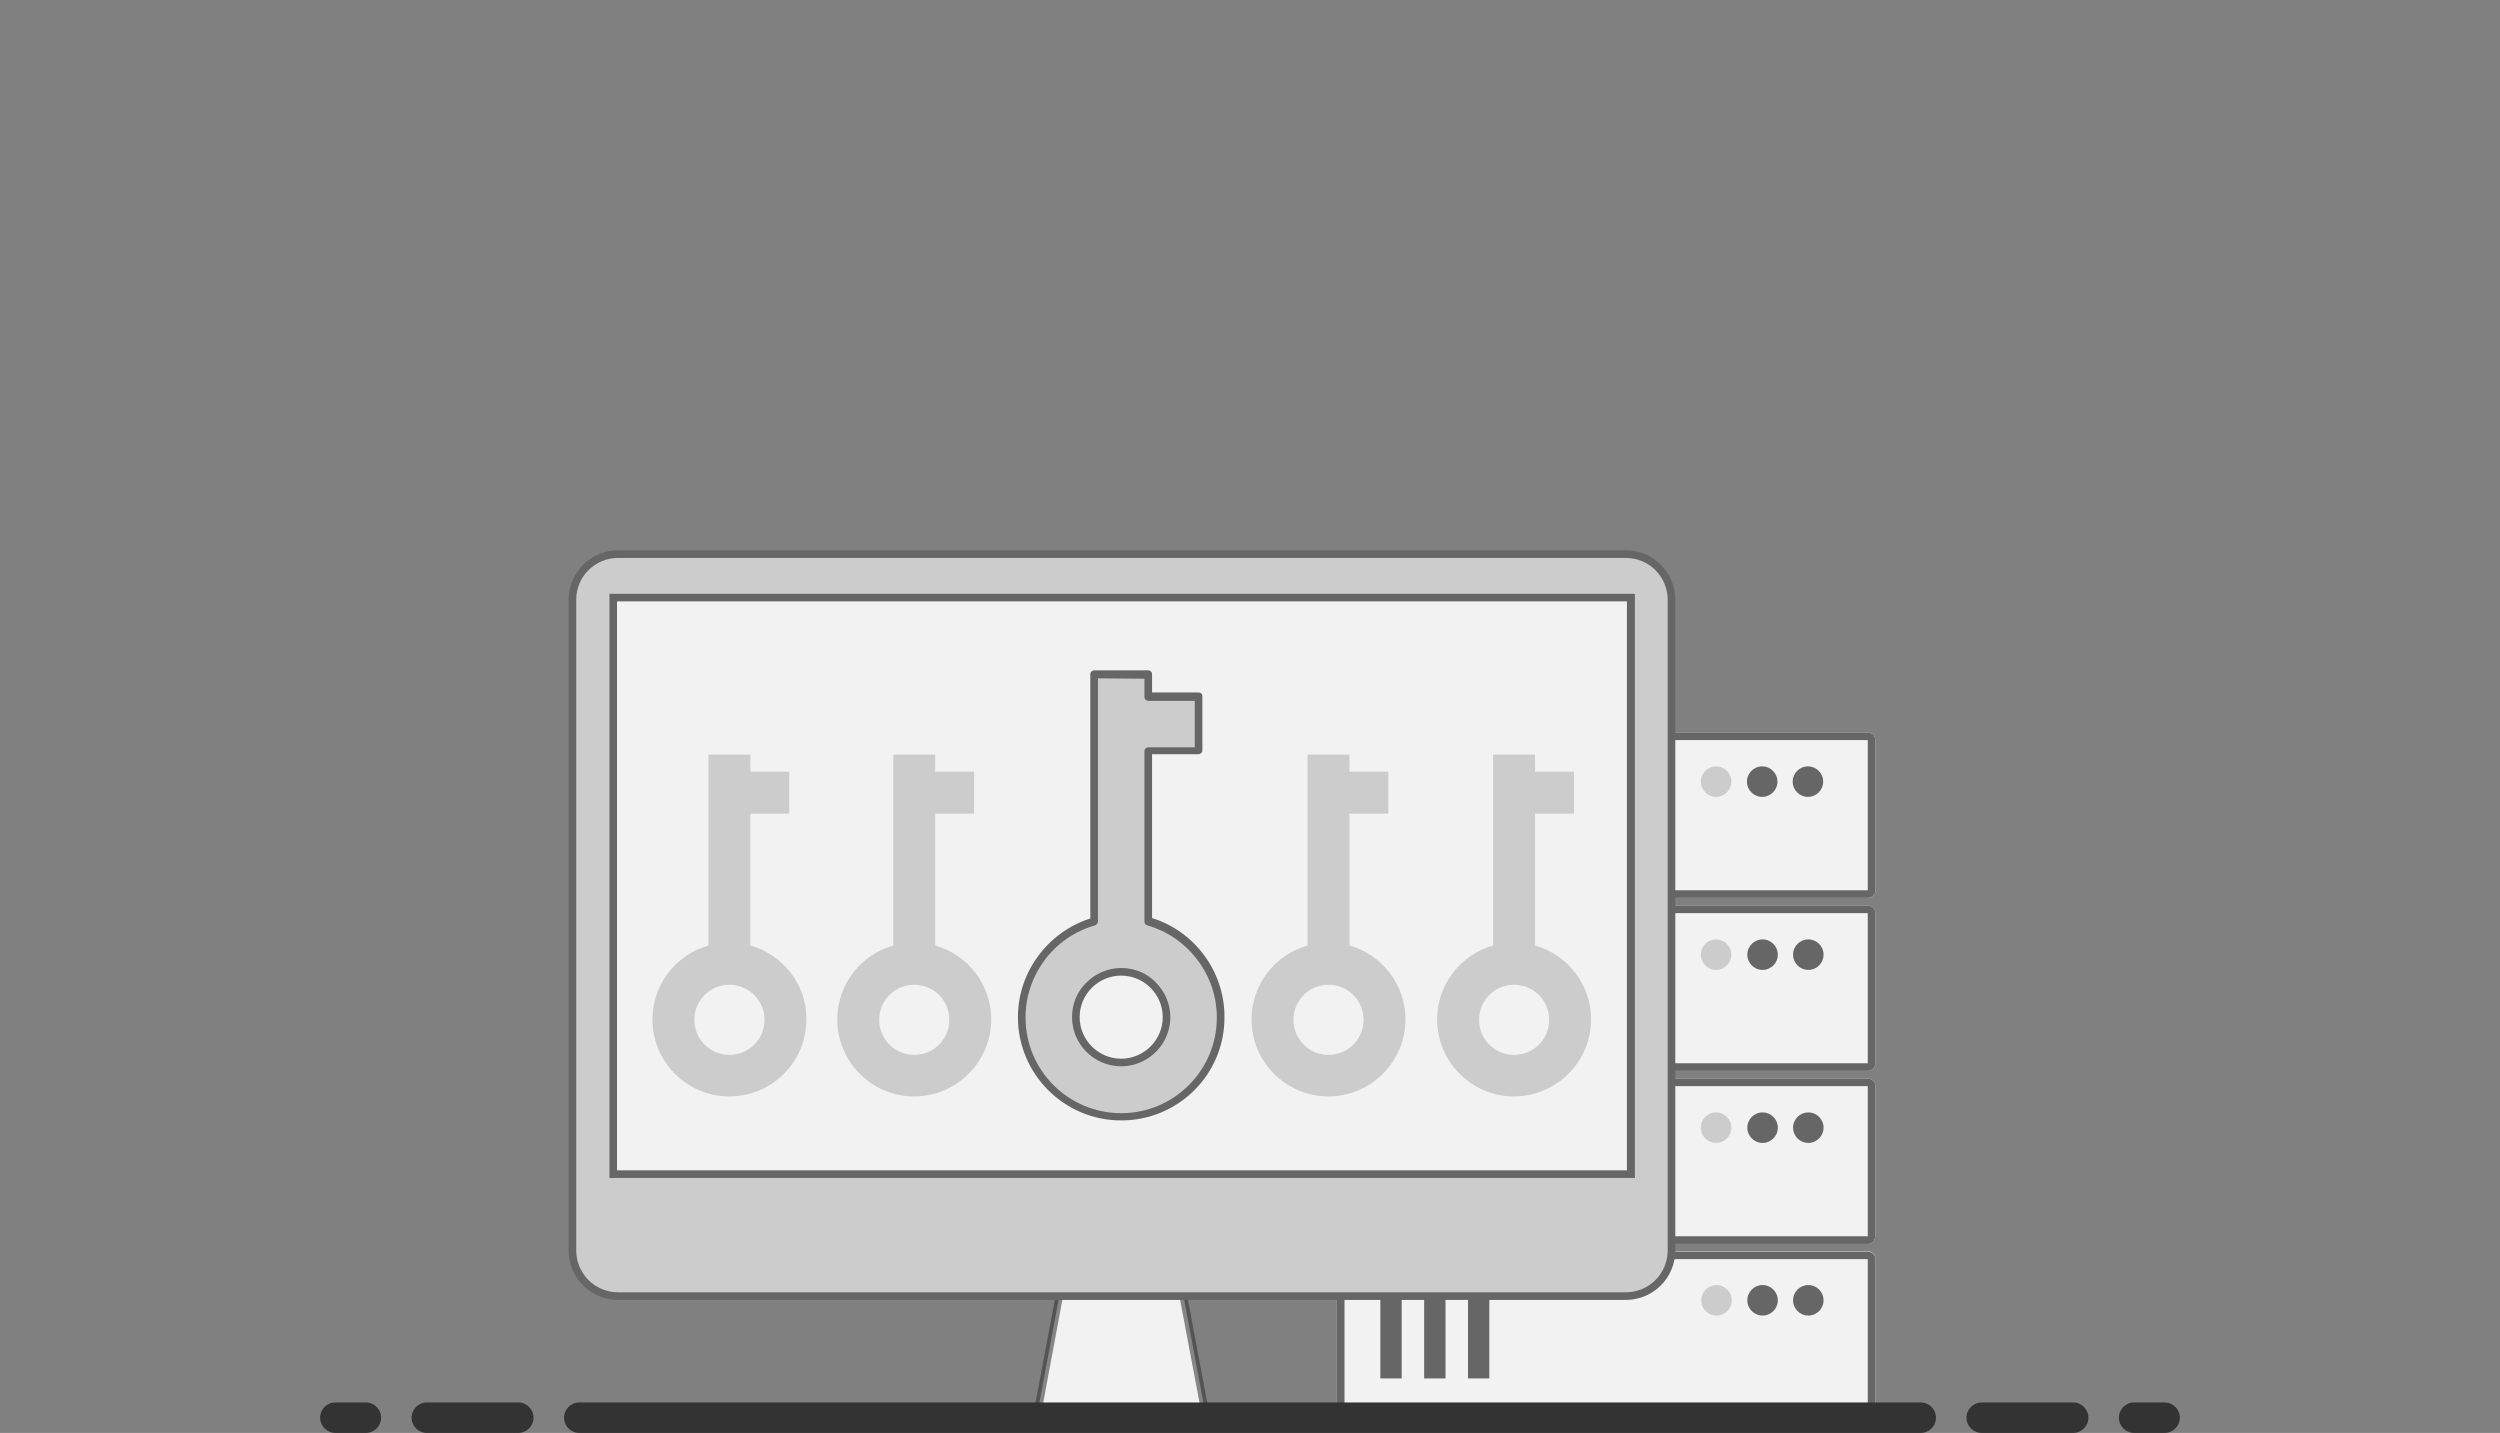 <?xml version="1.0" encoding="utf-8"?>
<!-- Generator: Adobe Illustrator 21.1.0, SVG Export Plug-In . SVG Version: 6.00 Build 0)  -->
<svg version="1.1" id="Layer_1" xmlns="http://www.w3.org/2000/svg" xmlns:xlink="http://www.w3.org/1999/xlink" x="0px" y="0px"
	 viewBox="0 0 656 376" style="enable-background:new 0 0 656 376;" xml:space="preserve">
<rect x="0" y="0" width="656" height="376" fill="#808080" stroke="none"/>
<style type="text/css">
	.st0{display:none;}
	.st1{fill:#F2F2F2;}
	.st2{fill:#666666;}
	.st3{opacity:0.48;}
	.st4{fill:#CCCCCC;}
	.st5{opacity:8.000000e-02;enable-background:new    ;}
	.st6{opacity:0.56;fill:#333333;enable-background:new    ;}
	.st7{fill:#333333;}
</style>
<g id="Layer_2" class="st0">
</g>
<g id="Layer_3">
</g>
<g id="Layer_1_1_">
	<g>
		<path class="st1" d="M490.1,235.6H352.8c-1.1,0-2-0.9-2-2v-39.4c0-1.1,0.9-2,2-2h137.3c1.1,0,2,0.9,2,2v39.4
			C492.1,234.7,491.2,235.6,490.1,235.6z"/>
		<path class="st2" d="M490.1,194.2v39.4H352.8v-39.4L490.1,194.2 M490.1,192.2H352.8c-1.1,0-2,0.9-2,2v39.4c0,1.1,0.9,2,2,2h137.3
			c1.1,0,2-0.9,2-2v-39.4C492.1,193.1,491.2,192.2,490.1,192.2L490.1,192.2z"/>
	</g>
	<g class="st3">
		<rect x="360.2" y="198.1" width="5.6" height="31.6"/>
	</g>
	<g class="st3">
		<rect x="371.7" y="198.1" width="5.6" height="31.6"/>
	</g>
	<g class="st3">
		<rect x="383.2" y="198.1" width="5.6" height="31.6"/>
	</g>
	<circle class="st2" cx="474.4" cy="205.1" r="4"/>
	<circle class="st2" cx="462.4" cy="205.1" r="4"/>
	<circle class="st4" cx="450.3" cy="205.1" r="4"/>
	<g>
		<path class="st1" d="M490.1,281H352.8c-1.1,0-2-0.9-2-2v-39.4c0-1.1,0.9-2,2-2h137.3c1.1,0,2,0.9,2,2V279
			C492.1,280.1,491.2,281,490.1,281z"/>
		<path class="st2" d="M490.1,239.6V279H352.8v-39.4H490.1 M490.1,237.6H352.8c-1.1,0-2,0.9-2,2V279c0,1.1,0.9,2,2,2h137.3
			c1.1,0,2-0.9,2-2v-39.4C492.1,238.5,491.2,237.6,490.1,237.6L490.1,237.6z"/>
	</g>
	<g class="st3">
		<rect x="360.2" y="243.5" width="5.6" height="31.6"/>
	</g>
	<g class="st3">
		<rect x="371.7" y="243.5" width="5.6" height="31.6"/>
	</g>
	<g class="st3">
		<rect x="383.2" y="243.5" width="5.6" height="31.6"/>
	</g>
	<circle class="st2" cx="474.5" cy="250.5" r="4"/>
	<circle class="st2" cx="462.5" cy="250.5" r="4"/>
	<circle class="st4" cx="450.3" cy="250.5" r="4"/>
	<g>
		<path class="st1" d="M490.1,326.4H352.8c-1.1,0-2-0.9-2-2V285c0-1.1,0.9-2,2-2h137.3c1.1,0,2,0.9,2,2v39.4
			C492.1,325.5,491.2,326.4,490.1,326.4z"/>
		<path class="st2" d="M490.1,285v39.4H352.8V285H490.1 M490.1,283H352.8c-1.1,0-2,0.9-2,2v39.4c0,1.1,0.9,2,2,2h137.3
			c1.1,0,2-0.9,2-2V285C492.1,283.9,491.2,283,490.1,283L490.1,283z"/>
	</g>
	<g class="st3">
		<rect x="360.2" y="288.9" width="5.6" height="31.6"/>
	</g>
	<g class="st3">
		<rect x="371.7" y="288.9" width="5.6" height="31.6"/>
	</g>
	<g class="st3">
		<rect x="383.2" y="288.9" width="5.6" height="31.6"/>
	</g>
	<circle class="st2" cx="474.5" cy="295.9" r="4"/>
	<circle class="st2" cx="462.5" cy="295.9" r="4"/>
	<circle class="st4" cx="450.3" cy="295.9" r="4"/>
	<g>
		<path class="st1" d="M490.1,371.7H352.8c-1.1,0-2-0.9-2-2v-39.4c0-1.1,0.9-2,2-2h137.3c1.1,0,2,0.9,2,2v39.4
			C492.1,370.8,491.2,371.7,490.1,371.7z"/>
		<path class="st2" d="M490.1,330.4v39.4H352.8v-39.4H490.1 M490.1,328.4H352.8c-1.1,0-2,0.9-2,2v39.4c0,1.1,0.9,2,2,2h137.3
			c1.1,0,2-0.9,2-2v-39.4C492.1,329.3,491.2,328.4,490.1,328.4L490.1,328.4z"/>
	</g>
	<g>
		<rect x="362.2" y="338.4" class="st2" width="5.6" height="23.3"/>
	</g>
	<g>
		<rect x="373.7" y="338.4" class="st2" width="5.6" height="23.3"/>
	</g>
	<g>
		<rect x="385.2" y="338.4" class="st2" width="5.6" height="23.3"/>
	</g>
	<circle class="st2" cx="474.5" cy="341.2" r="4"/>
	<circle class="st2" cx="462.5" cy="341.2" r="4"/>
	<circle class="st4" cx="450.4" cy="341.2" r="4"/>
	<rect x="247.7" y="368.9" class="st5" width="62.2" height="3.1"/>
	<g>
		<polygon class="st1" points="316,369.3 272.5,369.3 279.1,334 309.4,334 		"/>
		<path class="st6" d="M317.2,370.3h-45.9l7-37.3h31.9L317.2,370.3z M273.7,368.3h41.1l-6.3-33.3h-28.6L273.7,368.3z"/>
	</g>
	<g>
		<path class="st4" d="M426.6,340.1H162.2c-6.6,0-12-5.4-12-12V157.4c0-6.6,5.4-12,12-12h264.4c6.6,0,12,5.4,12,12v170.7
			C438.6,334.7,433.2,340.1,426.6,340.1z"/>
		<path class="st2" d="M426.6,341.1H162.2c-7.2,0-13-5.8-13-13V157.4c0-7.2,5.8-13,13-13h264.4c7.2,0,13,5.8,13,13v170.7
			C439.6,335.3,433.8,341.1,426.6,341.1z M162.2,146.4c-6.1,0-11,4.9-11,11v170.7c0,6.1,4.9,11,11,11h264.4c6.1,0,11-4.9,11-11
			V157.4c0-6.1-4.9-11-11-11H162.2z"/>
	</g>
	<g>
		<rect x="159.9" y="155.8" class="st1" width="269.1" height="153.3"/>
		<path class="st2" d="M426.9,157.8v149.3h-265V157.8H426.9 M428.9,155.8h-269v153.3H429V155.8H428.9z"/>
	</g>
	<path class="st7" d="M504,376H152c-2.2,0-4-1.8-4-4l0,0c0-2.2,1.8-4,4-4h352c2.2,0,4,1.8,4,4l0,0C508,374.2,506.2,376,504,376z"/>
	<path class="st7" d="M136,376h-24c-2.2,0-4-1.8-4-4l0,0c0-2.2,1.8-4,4-4h24c2.2,0,4,1.8,4,4l0,0C140,374.2,138.2,376,136,376z"/>
	<path class="st7" d="M544,376h-24c-2.2,0-4-1.8-4-4l0,0c0-2.2,1.8-4,4-4h24c2.2,0,4,1.8,4,4l0,0C548,374.2,546.2,376,544,376z"/>
	<path class="st7" d="M96,376h-8c-2.2,0-4-1.8-4-4l0,0c0-2.2,1.8-4,4-4h8c2.2,0,4,1.8,4,4l0,0C100,374.2,98.2,376,96,376z"/>
	<path class="st7" d="M568,376h-8c-2.2,0-4-1.8-4-4l0,0c0-2.2,1.8-4,4-4h8c2.2,0,4,1.8,4,4l0,0C572,374.2,570.2,376,568,376z"/>
	<g>
		<path class="st4" d="M301.3,241.8v-44.7h13.2v-14.2h-13.2v-5.8h-14.2v64.8c-11,3.1-19,13.2-19,25.1c0,14.4,11.7,26.1,26.1,26.1
			s26.1-11.7,26.1-26.1C320.4,254.9,312.3,244.9,301.3,241.8z M294.2,278.8c-6.6,0-11.9-5.3-11.9-11.9s5.3-11.9,11.9-11.9
			s11.9,5.3,11.9,11.9S300.8,278.8,294.2,278.8z"/>
		<path class="st2" d="M294.2,294c-15,0-27.1-12.2-27.1-27.1c0-11.8,7.8-22.3,19-25.9v-64.1c0-0.3,0.1-0.5,0.3-0.7s0.4-0.3,0.7-0.3
			h14.2c0.3,0,0.5,0.1,0.7,0.3s0.3,0.4,0.3,0.7v4.8h12.2c0.6,0,1,0.4,1,1v14.2c0,0.3-0.1,0.5-0.3,0.7s-0.4,0.3-0.7,0.3h-12.2v43
			c11.2,3.5,19,14,19,25.9C321.4,281.9,309.2,294,294.2,294L294.2,294z M288.1,178v63.8c0,0.4-0.3,0.8-0.7,1
			c-10.8,3-18.3,13-18.3,24.2c0,13.9,11.3,25.1,25.1,25.1l0,0c13.9,0,25.1-11.3,25.1-25.1c0-11.2-7.5-21.1-18.3-24.2
			c-0.4-0.1-0.7-0.5-0.7-1v-44.7c0-0.3,0.1-0.5,0.3-0.7s0.4-0.3,0.7-0.3h12.2v-12.2h-12.2c-0.3,0-0.5-0.1-0.7-0.3s-0.3-0.4-0.3-0.7
			v-4.8L288.1,178z M294.2,279.8c-7.1,0-12.9-5.8-12.9-12.9c0-3.4,1.3-6.7,3.8-9.1c2.4-2.4,5.7-3.8,9.1-3.8l0,0
			c3.4,0,6.7,1.3,9.1,3.8c2.4,2.4,3.8,5.7,3.8,9.1C307.1,274,301.3,279.8,294.2,279.8L294.2,279.8z M294.2,256L294.2,256
			c-6,0-10.9,4.9-10.9,10.9s4.9,10.9,10.9,10.9l0,0c6,0,10.9-4.9,10.9-10.9S300.2,256,294.2,256z"/>
	</g>
	<path class="st4" d="M245.4,248.1v-34.6h10.2v-11h-10.2V198h-11v50.1c-8.5,2.4-14.7,10.2-14.7,19.4c0,11.2,9.1,20.2,20.2,20.2
		s20.2-9.1,20.2-20.2C260.1,258.3,253.9,250.5,245.4,248.1z M239.9,276.8c-5.1,0-9.2-4.1-9.2-9.2s4.1-9.2,9.2-9.2
		c5.1,0,9.2,4.1,9.2,9.2S245,276.8,239.9,276.8z"/>
	<path class="st4" d="M196.9,248.1v-34.6h10.2v-11h-10.2V198h-11v50.1c-8.5,2.4-14.7,10.2-14.7,19.4c0,11.2,9.1,20.2,20.2,20.2
		c11.2,0,20.2-9.1,20.2-20.2C211.7,258.3,205.4,250.5,196.9,248.1z M191.4,276.8c-5.1,0-9.2-4.1-9.2-9.2s4.1-9.2,9.2-9.2
		c5.1,0,9.2,4.1,9.2,9.2S196.5,276.8,191.4,276.8z"/>
	<path class="st4" d="M354.1,248.1v-34.6h10.2v-11h-10.2V198h-11v50.1c-8.5,2.4-14.7,10.2-14.7,19.4c0,11.2,9.1,20.2,20.2,20.2
		s20.2-9.1,20.2-20.2C368.8,258.3,362.6,250.5,354.1,248.1z M348.6,276.8c-5.1,0-9.2-4.1-9.2-9.2s4.1-9.2,9.2-9.2s9.2,4.1,9.2,9.2
		S353.7,276.8,348.6,276.8z"/>
	<path class="st4" d="M402.8,248.1v-34.6H413v-11h-10.2V198h-11v50.1c-8.5,2.4-14.7,10.2-14.7,19.4c0,11.2,9.1,20.2,20.2,20.2
		s20.2-9.1,20.2-20.2C417.5,258.3,411.3,250.5,402.8,248.1z M397.3,276.8c-5.1,0-9.2-4.1-9.2-9.2s4.1-9.2,9.2-9.2s9.2,4.1,9.2,9.2
		S402.4,276.8,397.3,276.8z"/>
</g>
<g id="Layer_6">
</g>
<g id="Layer_4">
</g>
<g id="Layer_7">
</g>
<g id="Layer_5" class="st0">
</g>
</svg>
